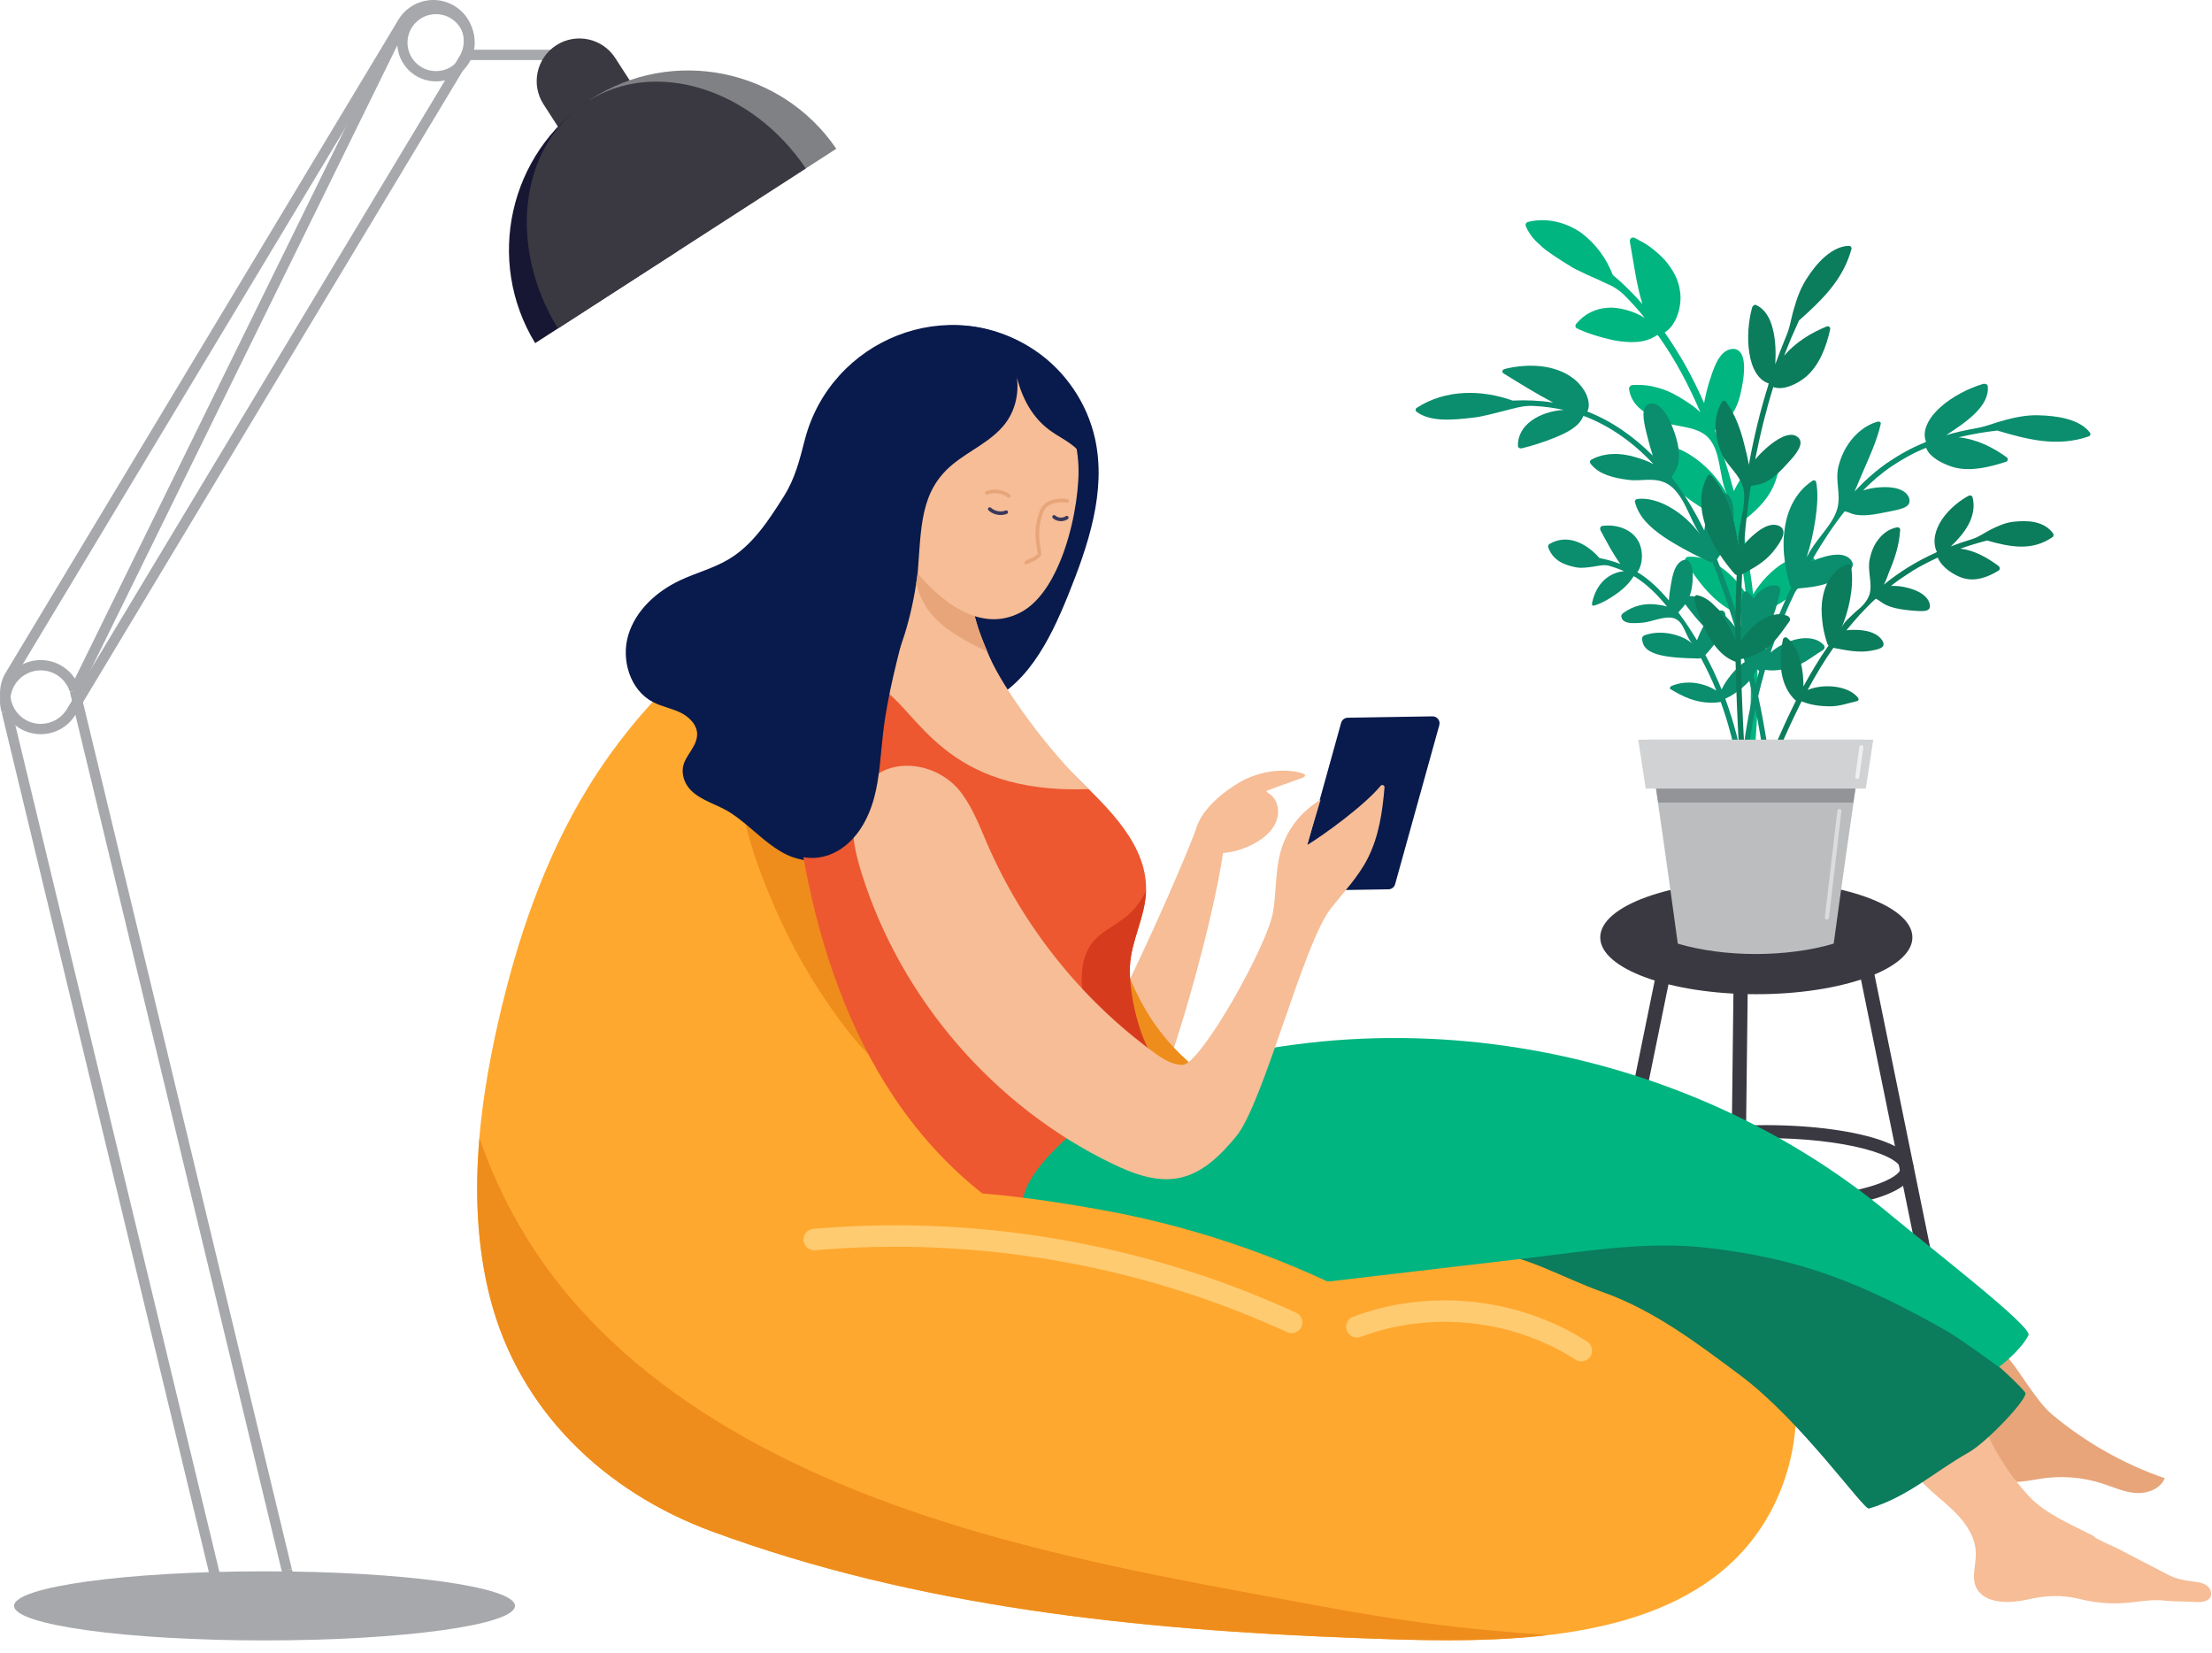 <svg width="170" height="127" viewBox="0 0 170 127" fill="none" xmlns="http://www.w3.org/2000/svg">
<path fill-rule="evenodd" clip-rule="evenodd" d="M133.466 106.732C133.447 106.734 133.427 106.735 133.407 106.735C133.105 106.731 132.862 106.483 132.866 106.181L133.232 75.283C133.236 74.981 133.477 74.737 133.786 74.742C134.088 74.746 134.33 74.994 134.327 75.296L133.96 106.194C133.957 106.476 133.741 106.706 133.466 106.732Z" fill="#3A3942"/>
<path fill-rule="evenodd" clip-rule="evenodd" d="M120.374 111.932C120.338 111.932 120.301 111.929 120.264 111.921C119.968 111.86 119.777 111.572 119.838 111.275L127.498 73.749C127.558 73.453 127.848 73.263 128.143 73.322C128.439 73.383 128.63 73.672 128.57 73.968L120.909 111.495C120.857 111.754 120.629 111.932 120.374 111.932Z" fill="#3A3942"/>
<path fill-rule="evenodd" clip-rule="evenodd" d="M150.951 111.932C150.696 111.932 150.469 111.754 150.416 111.495L142.756 73.968C142.695 73.672 142.886 73.383 143.182 73.322C143.477 73.263 143.767 73.453 143.828 73.749L151.488 111.275C151.548 111.572 151.358 111.861 151.062 111.921C151.025 111.929 150.988 111.932 150.951 111.932Z" fill="#3A3942"/>
<path fill-rule="evenodd" clip-rule="evenodd" d="M146.975 72.034C146.975 74.445 141.605 76.399 134.98 76.399C128.355 76.399 122.984 74.445 122.984 72.034C122.984 69.623 128.355 67.669 134.98 67.669C141.605 67.669 146.975 69.623 146.975 72.034Z" fill="#3A3942"/>
<path fill-rule="evenodd" clip-rule="evenodd" d="M146.563 89.79H146.064C146.064 89.823 146.059 89.855 146.042 89.898C146.013 89.977 145.934 90.093 145.785 90.223C145.525 90.453 145.059 90.71 144.438 90.941C143.505 91.289 142.226 91.588 140.728 91.796C139.229 92.004 137.509 92.123 135.682 92.123C132.714 92.123 130.025 91.807 128.114 91.309C127.16 91.062 126.4 90.765 125.918 90.467C125.677 90.319 125.508 90.172 125.414 90.052C125.367 89.992 125.339 89.94 125.322 89.898C125.306 89.855 125.301 89.823 125.3 89.79C125.301 89.757 125.306 89.725 125.322 89.682C125.352 89.603 125.43 89.487 125.58 89.357C125.84 89.127 126.305 88.87 126.927 88.639C127.859 88.291 129.139 87.992 130.637 87.784C132.136 87.576 133.855 87.457 135.682 87.457C138.651 87.457 141.34 87.773 143.251 88.271C144.205 88.518 144.965 88.815 145.447 89.113C145.688 89.261 145.857 89.408 145.95 89.528C145.997 89.588 146.026 89.64 146.042 89.682C146.059 89.725 146.064 89.757 146.064 89.79H147.062C147.063 89.627 147.03 89.467 146.972 89.319C146.863 89.041 146.674 88.809 146.442 88.606C146.033 88.251 145.477 87.963 144.787 87.704C143.753 87.319 142.416 87.011 140.865 86.796C139.315 86.581 137.553 86.46 135.682 86.46C132.641 86.46 129.89 86.778 127.863 87.305C126.848 87.57 126.014 87.883 125.395 88.263C125.085 88.454 124.827 88.662 124.63 88.911C124.532 89.035 124.45 89.171 124.392 89.319C124.335 89.467 124.302 89.627 124.302 89.79C124.302 89.953 124.335 90.113 124.392 90.261C124.502 90.539 124.691 90.77 124.923 90.974C125.332 91.329 125.888 91.617 126.578 91.876C127.612 92.261 128.949 92.569 130.5 92.784C132.05 92.999 133.812 93.121 135.682 93.121C138.723 93.12 141.475 92.802 143.502 92.275C144.517 92.01 145.351 91.697 145.97 91.317C146.279 91.126 146.538 90.918 146.735 90.669C146.832 90.545 146.914 90.409 146.972 90.261C147.03 90.113 147.063 89.953 147.062 89.79H146.563Z" fill="#3A3942"/>
<path fill-rule="evenodd" clip-rule="evenodd" d="M139.469 43.034C139.458 42.962 139.42 42.902 139.359 42.864C139.321 42.831 139.283 42.809 139.234 42.793C139.124 42.766 139.015 42.744 138.905 42.738H138.872C138.314 42.689 137.734 42.875 137.176 43.192C136.18 43.761 135.272 44.763 134.736 45.671C134.665 45.047 134.583 44.423 134.484 43.8C134.386 43.11 134.265 42.421 134.134 41.737C134.118 41.627 134.096 41.523 134.074 41.414C133.992 40.993 133.904 40.572 133.817 40.15C133.959 40.041 134.096 39.931 134.227 39.822C135.157 39.061 135.956 38.279 136.427 37.042C136.492 36.861 136.574 36.621 136.635 36.369C136.793 35.696 136.793 34.941 135.929 34.99C134.96 35.05 134.243 36.09 133.756 36.84L133.724 36.889C133.559 37.151 133.395 37.442 133.248 37.737C133.023 36.9 132.783 36.068 132.52 35.236C132.323 34.585 132.104 33.929 131.88 33.283C131.858 33.207 131.83 33.136 131.803 33.059C131.82 33.042 131.836 33.026 131.858 33.015C132.115 32.796 132.416 32.638 132.657 32.397C132.859 32.2 133.034 31.976 133.176 31.729C133.259 31.609 133.324 31.478 133.39 31.346C133.724 30.668 133.855 29.913 133.975 29.141C134.019 28.802 134.085 28.2 133.992 27.68C133.904 27.166 133.636 26.756 133.094 26.816C132.044 26.942 131.634 28.534 131.354 29.371C131.201 29.874 131.07 30.416 130.966 30.974C130.134 29.07 129.133 27.242 127.935 25.547C128.854 24.999 129.281 23.494 129.122 22.416C129.062 21.979 128.941 21.541 128.733 21.136C128.526 20.737 128.257 20.348 127.951 19.987C127.628 19.637 127.262 19.314 126.879 19.024C126.501 18.734 126.063 18.505 125.653 18.291C125.429 18.176 125.226 18.34 125.259 18.559C125.565 20.223 125.762 21.891 126.228 23.363C125.516 22.575 124.778 21.809 123.951 21.136C123.481 19.894 122.66 18.751 121.538 17.902C120.395 17.104 118.901 16.688 117.429 17.054C117.276 17.087 117.21 17.273 117.271 17.404C117.446 17.799 117.67 18.127 117.927 18.412C118.053 18.554 118.19 18.68 118.332 18.8C118.469 18.937 118.611 19.063 118.759 19.177C119.355 19.621 120.001 20.037 120.597 20.398C120.931 20.633 121.298 20.786 121.664 20.961C122.02 21.147 122.408 21.295 122.786 21.47C123.131 21.645 123.486 21.787 123.831 21.957C124.17 22.132 124.493 22.356 124.789 22.636C125.352 23.204 125.899 23.79 126.397 24.425C125.976 24.168 125.516 23.96 125.035 23.834C124.564 23.697 124.088 23.615 123.612 23.648C122.671 23.691 121.828 24.074 121.155 24.862C121.035 25.005 121.062 25.163 121.183 25.229C121.845 25.557 122.917 25.913 124.055 26.154C125.204 26.356 126.414 26.422 127.377 25.733L127.431 25.803L127.475 25.842C128.761 27.653 129.806 29.634 130.676 31.68C130.282 31.297 129.817 30.985 129.511 30.794C128.903 30.383 128.263 30.055 127.585 29.847C126.917 29.628 126.2 29.541 125.473 29.59C125.292 29.601 125.177 29.765 125.199 29.918C125.303 30.558 125.615 31.062 126.102 31.45C126.173 31.516 126.249 31.576 126.326 31.631C126.747 31.954 127.273 32.194 127.771 32.408C127.984 32.495 128.214 32.561 128.449 32.61C129.374 32.824 130.419 32.873 131.152 33.502C132.317 34.531 132.066 36.637 132.722 37.972C132.733 38 132.75 38.022 132.761 38.049C132.744 38.022 132.728 37.989 132.711 37.962C131.913 36.473 130.468 35.1 129.002 34.492C128.591 34.317 128.181 34.208 127.782 34.17C127.645 34.159 127.481 34.252 127.459 34.383C127.278 35.751 128.044 36.861 129.122 37.814C129.242 37.918 129.363 38.016 129.489 38.115C129.894 38.437 130.326 38.738 130.769 39.017C130.939 39.121 131.103 39.225 131.272 39.329C131.787 39.636 132.29 39.909 132.75 40.15C132.777 40.166 132.805 40.183 132.832 40.194C132.919 40.237 133.012 40.281 133.094 40.325C133.122 40.336 133.149 40.347 133.176 40.347C133.204 40.352 133.231 40.352 133.259 40.347L133.302 40.369C133.401 40.834 133.494 41.299 133.581 41.764C133.587 41.797 133.592 41.83 133.598 41.857C133.74 42.601 133.866 43.34 133.97 44.084C134.041 44.538 134.101 44.987 134.15 45.441C134.161 45.496 134.167 45.556 134.172 45.611C134.139 45.561 134.112 45.518 134.079 45.468C134.003 45.359 133.926 45.249 133.844 45.14C133.724 44.976 133.592 44.812 133.45 44.653C133.072 44.226 132.64 43.838 132.175 43.532C131.732 43.23 131.261 43.006 130.774 42.886H130.769C130.424 42.793 130.069 42.76 129.718 42.788C129.598 42.798 129.511 42.908 129.5 43.017C129.489 43.066 129.494 43.116 129.521 43.154C129.697 43.428 129.883 43.712 130.085 44.002C130.824 45.063 131.743 46.163 132.908 46.831C133.061 46.918 133.215 47.001 133.379 47.066L133.428 47.088C133.538 47.143 133.652 47.187 133.773 47.225L133.789 47.23C133.871 47.263 133.953 47.285 134.036 47.307C134.139 47.34 134.249 47.367 134.358 47.389C134.419 47.4 134.457 47.848 134.479 48.39V48.396C134.495 48.713 134.506 49.058 134.512 49.375C134.528 49.862 134.528 50.273 134.533 50.371V50.453C134.539 50.508 134.539 50.557 134.539 50.612C134.544 50.694 134.544 50.781 134.544 50.863C134.55 50.913 134.55 50.962 134.55 51.011C134.561 51.4 134.566 51.783 134.566 52.171C134.566 52.39 134.566 52.614 134.561 52.839C134.566 53.079 134.561 53.326 134.555 53.572C134.55 53.791 134.544 54.01 134.539 54.223C134.539 54.283 134.539 54.338 134.533 54.392C134.523 54.809 134.506 55.219 134.479 55.624C134.419 56.603 134.315 57.577 134.123 58.54V58.546C134.085 58.726 134.047 58.907 133.997 59.087C133.992 59.136 133.975 59.191 133.964 59.24C133.932 59.377 133.893 59.514 133.866 59.656C133.937 59.656 134.008 59.662 134.079 59.662H134.2C134.386 59.667 134.577 59.673 134.769 59.667V59.656C134.812 58.31 134.927 56.964 135.01 55.613C135.02 55.454 135.031 55.295 135.037 55.131C135.053 54.88 135.064 54.628 135.075 54.376C135.086 54.119 135.097 53.856 135.103 53.599C135.103 53.534 135.108 53.468 135.108 53.402V53.348C135.114 53.205 135.097 52.691 135.075 52.013C135.07 51.832 135.064 51.646 135.059 51.449V51.339C135.048 51.049 135.037 50.749 135.026 50.448C135.026 50.382 135.02 50.316 135.015 50.245C135.004 49.84 134.988 49.43 134.971 49.052C134.96 48.653 134.944 48.281 134.933 47.974C134.906 47.46 134.889 47.126 134.878 47.126C135.01 47.099 135.141 47.072 135.266 47.033C135.71 46.918 136.137 46.738 136.547 46.508C136.782 46.382 137.007 46.24 137.231 46.081C137.319 46.021 137.412 45.95 137.499 45.884C137.679 45.747 137.844 45.594 137.991 45.436C138.057 45.37 138.117 45.299 138.177 45.222C138.665 44.642 139.02 43.964 139.431 43.269C139.48 43.187 139.491 43.11 139.469 43.034Z" fill="#00B580"/>
<path fill-rule="evenodd" clip-rule="evenodd" d="M160.622 33.25C159.818 32.194 158.094 31.942 156.606 31.91C155.752 31.893 154.921 32.057 154.1 32.276C153.339 32.468 152.672 32.774 151.878 32.905C151.101 33.048 150.324 33.212 149.564 33.441C151.151 32.413 152.929 31.187 152.765 29.661C152.748 29.524 152.546 29.458 152.371 29.513C151.37 29.808 150.051 30.449 149.121 31.297C148.179 32.139 147.687 33.152 148.026 33.95L147.944 33.989C147.922 33.994 147.911 34.011 147.895 34.016C146.872 34.421 145.909 34.974 144.995 35.597C144.092 36.232 143.271 36.976 142.522 37.775C142.746 37.31 142.927 36.801 143.075 36.484C143.638 35.176 144.251 33.874 144.541 32.583C144.579 32.418 144.415 32.358 144.218 32.424C143.386 32.686 142.708 33.25 142.226 33.874C141.74 34.503 141.45 35.214 141.285 35.866C141.028 36.982 141.499 37.999 141.203 39.088C141.012 39.794 140.525 40.429 140.016 41.085C139.6 41.622 139.173 42.174 138.905 42.738C138.845 42.858 138.796 42.979 138.752 43.099C138.796 42.979 138.834 42.864 138.872 42.738C139.162 41.846 139.376 40.872 139.518 39.931C139.677 38.864 139.737 37.835 139.578 37.042C139.551 36.927 139.425 36.861 139.288 36.949C137.969 37.819 137.318 39.285 137.149 40.73C137.028 41.572 137.067 42.421 137.176 43.192C137.253 43.739 137.368 44.248 137.488 44.68C137.493 44.708 137.499 44.735 137.51 44.757C137.532 44.839 137.559 44.921 137.576 44.998C137.592 45.047 137.625 45.08 137.658 45.102L137.669 45.14C137.515 45.452 137.368 45.764 137.231 46.081C137.061 46.447 136.897 46.825 136.744 47.197C136.383 48.051 136.054 48.915 135.759 49.796C135.748 49.834 135.732 49.867 135.721 49.906C135.721 49.878 135.715 49.851 135.715 49.824C135.693 49.369 135.655 48.899 135.584 48.439C135.546 48.16 135.496 47.887 135.431 47.619C135.403 47.515 135.376 47.411 135.349 47.312C135.321 47.219 135.294 47.126 135.266 47.033C135.141 46.633 134.977 46.278 134.758 45.983C134.61 45.769 134.435 45.589 134.233 45.457C134.211 45.441 134.178 45.435 134.15 45.441C134.129 45.446 134.107 45.452 134.079 45.468C133.997 45.512 133.921 45.61 133.91 45.714C133.86 46.032 133.822 46.365 133.8 46.699C133.784 46.874 133.778 47.049 133.773 47.225C133.767 47.504 133.767 47.788 133.784 48.062V48.089C133.806 48.434 133.844 48.779 133.904 49.101C133.997 49.621 134.139 50.103 134.353 50.519C134.375 50.568 134.396 50.611 134.43 50.661C134.44 50.694 134.462 50.726 134.479 50.754C134.5 50.792 134.522 50.83 134.544 50.863C134.681 51.071 134.84 51.257 135.02 51.416L135.059 51.449C135.102 51.492 135.152 51.531 135.201 51.563C135.157 51.711 135.113 51.864 135.075 52.012C135.026 52.198 134.971 52.39 134.927 52.576C134.845 52.877 134.774 53.178 134.703 53.484C134.648 53.725 134.593 53.971 134.539 54.223C134.528 54.277 134.517 54.338 134.506 54.398C134.418 54.808 134.337 55.219 134.271 55.634C134.183 56.127 134.107 56.619 134.041 57.117C133.981 57.555 133.932 57.993 133.888 58.436C133.849 58.841 133.817 59.246 133.789 59.656H133.866C133.937 59.656 134.008 59.661 134.079 59.661H134.2C134.287 58.31 134.451 56.959 134.687 55.618C134.758 55.235 134.829 54.857 134.905 54.474C134.911 54.447 134.922 54.414 134.927 54.381C134.982 54.119 135.037 53.862 135.102 53.599C135.108 53.561 135.119 53.528 135.124 53.489C135.283 52.811 135.458 52.143 135.655 51.476C136.06 51.542 136.476 51.531 136.892 51.459C137.22 51.41 137.548 51.328 137.866 51.23C138.063 51.169 138.243 51.093 138.418 51.011C139.004 50.721 139.507 50.311 140.098 49.955C140.251 49.856 140.262 49.665 140.147 49.55C139.709 49.08 138.998 48.954 138.238 49.09C138.024 49.129 137.811 49.184 137.597 49.26C137.373 49.336 137.154 49.435 136.946 49.55C136.629 49.714 136.328 49.922 136.071 50.146C136.169 49.84 136.279 49.539 136.388 49.238C136.624 48.571 136.886 47.908 137.165 47.257C137.417 46.639 137.696 46.032 137.991 45.435C138.019 45.37 138.052 45.299 138.084 45.233C138.117 45.227 138.145 45.227 138.177 45.222C138.96 45.151 139.682 45.08 140.421 44.828C140.694 44.735 140.968 44.62 141.253 44.467C141.559 44.292 142.073 44.024 142.287 43.69C142.429 43.477 142.445 43.241 142.21 42.984C141.712 42.431 140.727 42.617 140.016 42.842C139.841 42.896 139.655 42.957 139.469 43.033C139.376 43.072 139.283 43.11 139.19 43.154C139.245 43.055 139.305 42.962 139.359 42.864C140.087 41.627 140.875 40.412 141.767 39.291C142.046 39.34 142.287 39.488 142.56 39.542C142.883 39.608 143.222 39.608 143.567 39.581C144.147 39.537 144.727 39.395 145.285 39.291C145.531 39.236 145.958 39.165 146.286 39.034C146.609 38.902 146.839 38.7 146.729 38.306C146.62 37.928 146.281 37.693 145.849 37.556C145.427 37.43 144.924 37.419 144.563 37.441C144.131 37.463 143.655 37.534 143.179 37.688C143.873 36.987 144.617 36.342 145.438 35.794C146.259 35.253 147.118 34.771 148.032 34.41C148.158 34.793 148.502 35.099 148.907 35.362C149.312 35.614 149.761 35.794 150.16 35.909C151.435 36.248 152.836 35.915 154.149 35.493C154.324 35.433 154.357 35.236 154.22 35.138C153.192 34.399 151.949 33.748 150.527 33.606C151.501 33.37 152.497 33.201 153.493 33.086C155.774 33.759 158.083 34.383 160.529 33.535C160.655 33.485 160.693 33.343 160.622 33.25Z" fill="#0A8E6D"/>
<path fill-rule="evenodd" clip-rule="evenodd" d="M136.574 45.009C135.896 44.877 135.261 45.309 134.758 45.983C134.468 46.365 134.222 46.831 134.036 47.307C133.932 47.569 133.849 47.832 133.784 48.089L133.778 48.095C133.773 48.122 133.767 48.144 133.762 48.171C133.652 47.81 133.543 47.449 133.428 47.088C133.412 47.039 133.401 46.995 133.384 46.945C133.018 45.791 132.618 44.653 132.175 43.531C132.109 43.345 132.038 43.159 131.962 42.979C132.038 42.869 132.115 42.754 132.197 42.645V42.639C132.657 41.967 133.045 41.282 133.176 40.347C133.198 40.226 133.209 40.095 133.215 39.958C133.22 39.914 133.226 39.865 133.226 39.816C133.259 39.291 133.209 38.251 132.722 37.972L132.711 37.961C132.635 37.917 132.547 37.89 132.449 37.89C132.394 37.89 132.339 37.895 132.279 37.906C131.721 38.027 131.447 38.689 131.272 39.329C131.223 39.52 131.179 39.701 131.141 39.871C131.108 40.018 131.075 40.166 131.048 40.325C131.021 40.467 130.999 40.609 130.977 40.763C130.528 39.849 130.036 38.962 129.488 38.114C129.166 37.616 128.832 37.141 128.471 36.675C128.58 36.413 128.777 36.21 128.881 35.937C129.002 35.625 129.045 35.264 129.034 34.881C129.029 34.755 129.018 34.623 129.002 34.492C128.931 33.956 128.761 33.392 128.542 32.845C128.515 32.774 128.487 32.697 128.449 32.61C128.318 32.303 128.126 31.904 127.863 31.581C127.535 31.165 127.114 30.87 126.704 31.056C126.468 31.165 126.359 31.373 126.326 31.631C126.299 31.795 126.304 31.981 126.321 32.172C126.375 32.665 126.523 33.201 126.616 33.584C126.731 34.032 126.862 34.531 127.021 35.012C125.587 33.573 123.897 32.364 121.993 31.625C122.173 31.264 122.124 30.793 121.916 30.312C121.703 29.847 121.314 29.382 120.904 29.07C120.225 28.55 119.311 28.233 118.381 28.14C117.446 28.047 116.494 28.14 115.667 28.348C115.437 28.402 115.399 28.605 115.558 28.698C116.784 29.453 118.069 30.263 119.372 30.93C118.337 30.777 117.292 30.733 116.247 30.782C115.093 30.367 113.801 30.137 112.527 30.202C111.252 30.263 110.01 30.613 108.888 31.335C108.768 31.412 108.768 31.559 108.855 31.631C109.933 32.457 111.7 32.265 113.161 32.101C114.004 32.008 114.797 31.767 115.602 31.57C116.346 31.39 117.041 31.149 117.85 31.193C118.633 31.231 119.41 31.335 120.176 31.499C119.24 31.554 118.316 31.86 117.67 32.347C117.019 32.829 116.636 33.502 116.658 34.257C116.663 34.399 116.806 34.481 116.937 34.454C117.686 34.279 118.66 33.972 119.568 33.6C120.466 33.223 121.374 32.78 121.686 31.959L121.768 31.992C121.79 31.997 121.807 31.997 121.823 32.003C123.825 32.78 125.615 34.087 127.081 35.674C126.638 35.422 126.14 35.269 125.828 35.171C124.559 34.76 123.295 34.777 122.299 35.324C122.173 35.395 122.167 35.548 122.25 35.647C122.6 36.084 123.037 36.342 123.546 36.522C124.044 36.708 124.613 36.807 125.171 36.878C126.107 37.004 127.158 36.632 128.132 37.173C128.761 37.529 129.21 38.229 129.576 38.968C129.948 39.712 130.249 40.5 130.681 41.096C130.063 40.243 129.221 39.466 128.334 38.973C127.453 38.465 126.545 38.246 125.823 38.349C125.713 38.361 125.62 38.47 125.653 38.585C125.954 39.734 126.802 40.522 127.858 41.249C128.783 41.873 129.855 42.437 130.769 42.886H130.774C130.906 42.946 131.032 43.006 131.157 43.066C131.179 43.083 131.201 43.094 131.229 43.099C131.305 43.132 131.382 43.17 131.453 43.203C131.502 43.225 131.546 43.225 131.584 43.214L131.623 43.23C132.093 44.412 132.52 45.616 132.908 46.831C133.056 47.274 133.198 47.722 133.335 48.171C133.116 47.881 132.875 47.602 132.613 47.339C132.476 47.192 132.328 47.049 132.175 46.924C132.093 46.847 132.011 46.781 131.929 46.716C131.382 46.278 130.807 45.961 130.249 45.84C130.112 45.813 129.981 45.797 129.85 45.797C129.696 45.785 129.554 45.797 129.412 45.829C129.286 45.857 129.248 46.081 129.341 46.201C129.395 46.278 129.456 46.355 129.516 46.431C129.937 46.995 130.408 47.586 130.917 48.116L130.928 48.127C131.283 48.494 131.655 48.833 132.044 49.112C132.607 49.517 133.204 49.802 133.822 49.862C133.888 50.108 133.953 50.36 134.019 50.606C134.047 50.694 134.068 50.781 134.09 50.869C134.21 51.35 134.331 51.832 134.44 52.319C134.484 52.494 134.522 52.663 134.561 52.838C134.61 53.052 134.659 53.265 134.703 53.484C134.769 53.779 134.834 54.081 134.889 54.381C134.9 54.409 134.905 54.442 134.905 54.474C134.955 54.693 134.998 54.912 135.037 55.131C135.07 55.29 135.102 55.448 135.124 55.612C135.343 56.772 135.524 57.943 135.671 59.114C135.699 59.3 135.726 59.486 135.748 59.678C135.797 59.678 135.847 59.678 135.89 59.672C135.983 59.678 136.071 59.672 136.158 59.672C136.137 59.503 136.12 59.339 136.093 59.174C136.06 58.901 136.027 58.627 135.983 58.354C135.858 57.435 135.71 56.515 135.54 55.607C135.469 55.197 135.392 54.781 135.305 54.376C135.25 54.075 135.19 53.785 135.124 53.489C135.119 53.457 135.113 53.429 135.108 53.402C135.048 53.123 134.987 52.849 134.927 52.576C134.873 52.346 134.818 52.116 134.763 51.886C134.692 51.591 134.621 51.301 134.55 51.011C134.528 50.923 134.506 50.841 134.479 50.754C134.473 50.721 134.468 50.682 134.451 50.65C134.446 50.6 134.429 50.551 134.413 50.502C134.336 50.185 134.249 49.867 134.161 49.55C134.282 49.501 134.402 49.44 134.511 49.375C134.676 49.282 134.823 49.178 134.971 49.052C135.19 48.877 135.398 48.669 135.584 48.439C135.688 48.324 135.781 48.204 135.868 48.078C136.049 47.826 136.191 47.547 136.306 47.252C136.399 47.011 136.476 46.765 136.547 46.508C136.64 46.163 136.722 45.802 136.815 45.435C136.864 45.233 136.738 45.041 136.574 45.009Z" fill="#0A8E6D"/>
<path fill-rule="evenodd" clip-rule="evenodd" d="M135.163 50.42C135.119 50.425 135.07 50.431 135.026 50.447C134.862 50.475 134.697 50.535 134.539 50.611C134.506 50.622 134.479 50.633 134.451 50.65L134.429 50.661C134.314 50.721 134.2 50.792 134.09 50.869C133.992 50.929 133.899 51 133.806 51.082C133.663 51.192 133.527 51.317 133.401 51.454C132.925 51.936 132.531 52.51 132.312 52.981C131.945 52.072 131.524 51.192 131.064 50.327C131.305 50.065 131.535 49.802 131.737 49.539C131.852 49.397 131.951 49.255 132.044 49.112C132.268 48.768 132.438 48.401 132.536 47.991C132.564 47.892 132.585 47.772 132.602 47.646C132.618 47.542 132.624 47.438 132.613 47.34C132.602 47.072 132.498 46.858 132.175 46.924C132.159 46.929 132.142 46.935 132.12 46.94C132.077 46.951 132.033 46.968 131.978 46.989C131.502 47.203 131.163 47.668 130.922 48.111L130.917 48.117C130.824 48.281 130.747 48.439 130.681 48.582C130.594 48.773 130.501 48.987 130.419 49.2C129.97 48.467 129.505 47.75 128.985 47.066C129.138 46.858 129.346 46.672 129.499 46.459L129.516 46.431C129.664 46.229 129.768 46.015 129.85 45.797C129.871 45.753 129.882 45.714 129.899 45.671C130.052 45.206 130.09 44.73 130.09 44.254C130.09 44.188 130.09 44.1 130.085 44.002C130.052 43.586 129.91 42.995 129.499 43.017C129.423 43.023 129.341 43.044 129.248 43.094C128.586 43.471 128.493 44.566 128.383 45.113C128.329 45.447 128.279 45.802 128.257 46.141C127.557 45.304 126.775 44.532 125.839 43.964C126.304 43.307 126.277 42.24 125.927 41.616C125.385 40.587 124.105 40.27 123.136 40.418C122.999 40.434 122.939 40.615 122.999 40.741C123.503 41.682 124.001 42.634 124.531 43.334C124.012 43.138 123.47 42.99 122.923 42.88C121.9 41.72 120.422 40.987 119.054 41.819C118.983 41.857 118.956 42.005 118.994 42.092C119.41 43.165 120.34 43.433 121.101 43.591C121.538 43.679 121.976 43.608 122.425 43.548C122.835 43.493 123.245 43.362 123.656 43.477C124.055 43.591 124.444 43.728 124.816 43.892C124.285 43.936 123.722 44.166 123.284 44.576C122.841 44.987 122.518 45.578 122.359 46.327C122.332 46.464 122.381 46.563 122.447 46.546C122.819 46.47 123.327 46.229 123.886 45.868C124.438 45.501 125.095 45.036 125.549 44.281L125.593 44.303L125.62 44.308C126.578 44.894 127.393 45.714 128.121 46.617C127.836 46.513 127.491 46.481 127.289 46.453C126.441 46.349 125.571 46.513 124.75 47.11C124.646 47.186 124.586 47.312 124.602 47.378C124.695 47.947 125.423 47.919 126.26 47.848C126.961 47.777 127.913 47.318 128.591 47.493C129.488 47.728 129.505 48.976 130.112 49.49C129.226 48.724 127.65 48.374 126.403 48.811C126.31 48.844 126.206 48.943 126.206 49.019C126.195 49.807 126.791 50.147 127.606 50.343C128.422 50.535 129.477 50.579 130.32 50.595C130.342 50.601 130.358 50.601 130.38 50.601H130.577C130.621 50.601 130.659 50.59 130.692 50.573H130.725C131.163 51.389 131.562 52.22 131.907 53.074C131.01 52.499 129.664 52.204 128.465 52.713C128.35 52.762 128.296 52.899 128.367 52.943C129.27 53.506 130.583 54.201 132.246 53.944C132.323 54.152 132.394 54.354 132.46 54.562C132.596 54.95 132.717 55.339 132.826 55.733C133.204 57.013 133.483 58.326 133.663 59.651C133.702 59.651 133.74 59.656 133.778 59.656H133.866C133.937 59.656 134.008 59.661 134.079 59.661C134.057 59.47 134.03 59.279 133.997 59.087C133.964 58.868 133.926 58.649 133.888 58.436C133.817 58.015 133.729 57.593 133.631 57.178C133.521 56.68 133.39 56.187 133.248 55.695C133.138 55.301 133.012 54.907 132.881 54.518C132.788 54.245 132.695 53.966 132.591 53.692C132.897 53.555 133.182 53.386 133.45 53.194C133.587 53.101 133.724 52.997 133.849 52.888C134.008 52.756 134.161 52.614 134.309 52.466C134.358 52.417 134.402 52.368 134.44 52.319C134.489 52.27 134.528 52.22 134.566 52.171C134.637 52.078 134.703 51.985 134.763 51.886C134.862 51.733 134.944 51.575 135.02 51.416C135.031 51.389 135.042 51.367 135.059 51.339C135.163 51.109 135.256 50.874 135.365 50.633C135.425 50.491 135.316 50.404 135.163 50.42Z" fill="#0A8E6D"/>
<path fill-rule="evenodd" clip-rule="evenodd" d="M157.777 40.976C157.06 40.013 155.791 39.975 154.729 40.095C154.116 40.166 153.558 40.413 153.011 40.686C152.502 40.943 152.075 41.277 151.523 41.441C150.986 41.605 150.45 41.786 149.925 41.989C150.937 41.042 151.977 39.707 151.599 38.219C151.567 38.087 151.408 38.038 151.293 38.098C150.631 38.448 149.794 39.105 149.258 39.904C148.716 40.708 148.486 41.622 148.858 42.421L148.798 42.448L148.765 42.47C147.342 43.11 145.991 43.931 144.782 44.927C144.962 44.593 145.094 44.194 145.186 43.942C145.613 42.951 145.969 41.879 146.035 40.719C146.046 40.577 145.909 40.495 145.772 40.528C145.17 40.642 144.7 41.004 144.361 41.452C144.005 41.89 143.802 42.443 143.693 42.968C143.496 43.849 143.928 44.855 143.676 45.682C143.501 46.207 143.107 46.617 142.637 46.989C142.21 47.4 141.712 47.777 141.51 48.275C142.095 46.957 142.484 45.102 142.287 43.69C142.287 43.635 142.276 43.575 142.265 43.521C142.243 43.417 142.134 43.329 142.019 43.367C141.734 43.46 141.477 43.597 141.253 43.767C141.039 43.942 140.853 44.144 140.694 44.374C140.59 44.516 140.497 44.669 140.421 44.828C140.251 45.173 140.142 45.556 140.076 45.95C139.967 46.514 139.983 47.11 140.043 47.668C140.098 48.226 140.213 48.751 140.355 49.206C140.361 49.227 140.366 49.249 140.377 49.271C140.399 49.337 140.415 49.408 140.437 49.474C140.454 49.517 140.481 49.55 140.514 49.572L140.525 49.611C139.814 50.617 139.19 51.679 138.599 52.751C138.604 52.198 138.555 51.597 138.418 51.011C138.396 50.907 138.369 50.809 138.336 50.705C138.183 50.163 137.948 49.654 137.597 49.26C137.515 49.167 137.428 49.085 137.335 49.008C137.236 48.926 137.056 49.003 137.029 49.129C136.996 49.266 136.968 49.408 136.946 49.55C136.842 50.163 136.821 50.831 136.892 51.46C136.897 51.531 136.903 51.597 136.914 51.662C137.056 52.505 137.384 53.282 138.024 53.846C137.926 54.042 137.822 54.245 137.729 54.447C137.532 54.847 137.34 55.252 137.154 55.662C136.744 56.548 136.355 57.451 135.983 58.354C135.879 58.606 135.775 58.863 135.671 59.114C135.595 59.301 135.524 59.492 135.447 59.678H135.748C135.797 59.678 135.847 59.678 135.89 59.673C135.956 59.508 136.027 59.339 136.093 59.175C136.563 58.004 137.061 56.838 137.592 55.689C137.778 55.284 137.969 54.885 138.167 54.486C138.26 54.289 138.358 54.092 138.457 53.895C139.135 54.174 139.863 54.267 140.568 54.278C141.368 54.289 141.997 54.042 142.713 53.878C142.861 53.846 142.872 53.703 142.774 53.588C141.986 52.653 140.103 52.527 138.922 53.019C139.529 51.908 140.169 50.814 140.902 49.785C141.904 49.971 142.817 50.174 143.769 50.01C144.218 49.917 145.143 49.818 144.59 49.123C144.147 48.549 143.283 48.417 142.642 48.401C142.407 48.39 142.15 48.401 141.904 48.434C142.248 48.002 142.62 47.586 142.987 47.175C143.381 46.782 143.742 46.36 144.163 46.005C144.404 46.125 144.612 46.311 144.847 46.437C145.126 46.579 145.411 46.672 145.695 46.738C146.182 46.847 146.68 46.902 147.135 46.935C147.545 46.94 148.53 47.132 148.289 46.36C148.081 45.622 147.069 45.266 146.462 45.135C146.1 45.047 145.723 45.014 145.329 45.025C145.871 44.577 146.472 44.21 147.058 43.822C147.66 43.46 148.289 43.143 148.924 42.847C149.225 43.602 150.133 44.166 150.751 44.385C151.769 44.741 152.748 44.363 153.607 43.843C153.722 43.778 153.706 43.581 153.596 43.493C152.732 42.847 151.725 42.284 150.658 42.158C151.337 41.923 152.021 41.715 152.715 41.534C154.472 42.038 156.179 42.371 157.755 41.266C157.837 41.206 157.837 41.058 157.777 40.976Z" fill="#0B7C5C"/>
<path fill-rule="evenodd" clip-rule="evenodd" d="M138.26 24.627C140.016 23.067 141.652 21.497 142.292 19.133C142.325 19.008 142.226 18.893 142.117 18.893C140.815 18.904 139.617 20.189 138.84 21.426C138.385 22.132 138.101 22.909 137.877 23.702C137.652 24.43 137.581 25.141 137.264 25.858C136.974 26.564 136.695 27.275 136.438 27.992C136.487 27.078 136.465 26.115 136.246 25.284C136.049 24.457 135.66 23.762 134.966 23.44C134.84 23.379 134.687 23.505 134.643 23.68C134.386 24.627 134.254 25.962 134.44 27.111C134.61 28.255 135.102 29.206 135.934 29.464L135.907 29.546L135.901 29.595C135.266 31.603 134.779 33.655 134.402 35.723C134.331 35.225 134.194 34.733 134.118 34.41C133.893 33.453 133.609 32.539 133.176 31.729C133.018 31.423 132.837 31.133 132.635 30.865C132.542 30.744 132.383 30.799 132.301 30.947C131.924 31.609 131.809 32.325 131.858 33.015C131.863 33.108 131.869 33.195 131.88 33.283C131.951 33.836 132.11 34.372 132.312 34.842C132.372 34.979 132.443 35.111 132.52 35.236C132.881 35.816 133.395 36.281 133.724 36.889C133.822 37.064 133.904 37.25 133.959 37.452C134.32 38.766 133.494 40.462 133.598 41.857C133.603 41.895 133.603 41.934 133.609 41.972C133.603 41.901 133.592 41.835 133.581 41.764C133.505 41.173 133.384 40.56 133.215 39.958C133.018 39.22 132.761 38.508 132.449 37.89C132.175 37.348 131.863 36.883 131.519 36.533C131.442 36.451 131.3 36.462 131.229 36.588C130.807 37.348 130.692 38.185 130.769 39.017C130.813 39.455 130.911 39.898 131.048 40.325C131.075 40.412 131.103 40.5 131.136 40.587C131.404 41.331 131.781 42.027 132.197 42.639V42.645C132.498 43.104 132.821 43.52 133.116 43.87C133.133 43.892 133.149 43.914 133.165 43.931C133.22 43.991 133.275 44.056 133.33 44.111C133.362 44.155 133.401 44.166 133.439 44.172L133.472 44.204C133.466 44.352 133.455 44.505 133.45 44.653C133.417 45.413 133.395 46.18 133.384 46.946C133.384 46.984 133.379 47.028 133.379 47.066C133.368 47.772 133.368 48.478 133.368 49.184C133.16 48.663 132.903 48.133 132.602 47.646C132.454 47.394 132.296 47.154 132.121 46.94C132.06 46.864 132 46.787 131.929 46.716C131.486 46.207 130.977 45.84 130.419 45.731C130.353 45.72 130.293 45.769 130.249 45.84C130.216 45.906 130.2 45.993 130.216 46.065C130.391 46.737 130.621 47.449 130.922 48.111L130.928 48.127C131.157 48.642 131.426 49.123 131.737 49.539C132.192 50.157 132.739 50.633 133.384 50.852C133.39 51.055 133.39 51.252 133.401 51.454C133.412 52.034 133.428 52.614 133.45 53.194C133.461 53.615 133.477 54.037 133.499 54.453C133.516 54.857 133.532 55.268 133.554 55.673C133.576 56.176 133.603 56.674 133.631 57.177C133.68 58.004 133.729 58.83 133.778 59.656H133.866C133.937 59.656 134.008 59.661 134.079 59.661H134.189C134.167 59.289 134.145 58.917 134.123 58.545V58.54C134.09 58.064 134.063 57.593 134.041 57.117C134.014 56.625 133.986 56.132 133.964 55.645C133.943 55.235 133.926 54.83 133.91 54.425C133.888 53.911 133.866 53.402 133.849 52.888C133.833 52.286 133.817 51.684 133.806 51.082C133.8 50.934 133.795 50.792 133.795 50.644C133.871 50.633 133.948 50.622 134.019 50.606C134.134 50.584 134.243 50.557 134.353 50.519C134.369 50.513 134.391 50.507 134.413 50.502C134.451 50.486 134.495 50.475 134.533 50.453C134.698 50.398 134.856 50.327 135.015 50.245C135.256 50.124 135.491 49.982 135.715 49.824L135.759 49.796C135.781 49.78 135.808 49.764 135.83 49.747C136.038 49.594 136.224 49.424 136.388 49.238C136.799 48.795 137.132 48.281 137.51 47.766C137.619 47.619 137.565 47.432 137.422 47.356C137.34 47.312 137.253 47.279 137.165 47.258C137.029 47.214 136.892 47.197 136.744 47.197C136.602 47.197 136.454 47.214 136.306 47.252C136.016 47.318 135.721 47.449 135.431 47.619C135.261 47.722 135.091 47.843 134.933 47.974C134.774 48.1 134.621 48.242 134.479 48.39V48.396C134.254 48.614 134.063 48.855 133.904 49.101C133.855 49.161 133.817 49.227 133.778 49.293V48.095L133.784 48.089V48.062C133.784 47.788 133.784 47.509 133.789 47.23C133.789 47.055 133.795 46.88 133.8 46.699C133.806 46.18 133.822 45.66 133.844 45.14C133.855 44.806 133.871 44.467 133.888 44.128C133.915 44.111 133.943 44.095 133.97 44.084C134.145 43.986 134.315 43.892 134.484 43.799C135.212 43.389 135.885 42.935 136.454 42.153C136.804 41.682 137.504 40.708 136.673 40.391C135.989 40.128 135.174 40.724 134.637 41.222C134.468 41.375 134.293 41.545 134.134 41.736C134.096 41.769 134.068 41.808 134.036 41.84C134.047 41.698 134.057 41.556 134.074 41.414C134.112 40.883 134.167 40.352 134.227 39.822C134.315 38.995 134.424 38.175 134.55 37.354C134.818 37.261 135.097 37.266 135.36 37.179C135.677 37.075 135.962 36.9 136.246 36.692C136.383 36.593 136.509 36.484 136.635 36.369C136.952 36.084 137.242 35.756 137.537 35.433C137.723 35.231 138.035 34.886 138.221 34.531C138.413 34.18 138.473 33.819 138.139 33.568C137.499 33.086 136.438 33.847 135.885 34.317C135.557 34.596 135.206 34.925 134.894 35.307C135.256 33.425 135.715 31.565 136.284 29.737C137.039 30.038 138.145 29.502 138.779 28.966C139.83 28.074 140.355 26.651 140.651 25.327C140.694 25.152 140.541 25.026 140.388 25.087C139.217 25.563 138.03 26.274 137.116 27.33C137.291 26.87 137.482 26.422 137.663 25.967L138.26 24.627Z" fill="#0B7C5C"/>
<path fill-rule="evenodd" clip-rule="evenodd" d="M140.926 72.514C137.302 73.577 132.568 73.577 128.944 72.515C128.231 67.286 127.496 62.061 126.699 56.845C132.189 56.845 137.68 56.845 143.171 56.845C142.374 62.061 141.638 67.286 140.926 72.514Z" fill="#BBBDBF"/>
<path fill-rule="evenodd" clip-rule="evenodd" d="M143.171 56.845H126.699L127.439 61.672H142.431L143.171 56.845Z" fill="#929497"/>
<path fill-rule="evenodd" clip-rule="evenodd" d="M143.967 56.845H125.903L126.478 60.597H143.392L143.967 56.845Z" fill="#D0D2D3"/>
<path fill-rule="evenodd" clip-rule="evenodd" d="M142.738 59.861C142.731 59.861 142.724 59.86 142.717 59.859C142.63 59.847 142.57 59.768 142.582 59.681L142.895 57.395C142.906 57.315 142.974 57.258 143.051 57.258C143.058 57.258 143.066 57.259 143.073 57.26C143.159 57.271 143.22 57.351 143.208 57.437L142.894 59.724C142.884 59.803 142.816 59.861 142.738 59.861Z" fill="#EEEFEF"/>
<path fill-rule="evenodd" clip-rule="evenodd" d="M140.403 70.667C140.397 70.667 140.391 70.666 140.384 70.666C140.298 70.656 140.236 70.577 140.246 70.491L141.208 62.295C141.217 62.214 141.285 62.155 141.364 62.155C141.37 62.155 141.377 62.156 141.383 62.156C141.469 62.167 141.531 62.245 141.521 62.331L140.56 70.527C140.55 70.608 140.482 70.667 140.403 70.667Z" fill="#DBDCDD"/>
<path fill-rule="evenodd" clip-rule="evenodd" d="M1.692 55.612L1.484 55.949C1.996 56.266 2.567 56.418 3.13 56.418C4.177 56.418 5.203 55.89 5.795 54.934L5.796 54.932L35.967 4.776L35.628 4.572L35.965 4.78C36.282 4.268 36.434 3.697 36.434 3.135C36.434 2.087 35.907 1.061 34.95 0.469C34.438 0.152 33.866 -0 33.304 5.50334e-07C32.257 -0.001 31.231 0.527 30.639 1.484L30.637 1.487L0.467 51.642L0.805 51.845L0.469 51.637C0.152 52.15 -0 52.721 5.50334e-07 53.283C-0.001 54.331 0.527 55.356 1.484 55.949L1.9 55.276C1.184 54.833 0.791 54.068 0.791 53.283C0.791 52.862 0.903 52.438 1.141 52.053L1.143 52.051L31.313 1.896L30.975 1.692L31.311 1.9C31.754 1.184 32.519 0.791 33.304 0.79C33.725 0.791 34.149 0.903 34.534 1.141C35.25 1.584 35.642 2.349 35.643 3.135C35.643 3.555 35.53 3.979 35.292 4.364L35.291 4.366L5.12 54.522L5.459 54.726L5.123 54.518C4.68 55.234 3.915 55.627 3.13 55.627C2.709 55.627 2.285 55.514 1.9 55.276L1.692 55.612Z" fill="#A6A8AB"/>
<path fill-rule="evenodd" clip-rule="evenodd" d="M20.221 124.074H20.616V124.074H20.221L20.336 124.452C21.011 124.247 21.568 123.832 21.954 123.303C22.34 122.774 22.557 122.129 22.557 121.456C22.557 121.154 22.513 120.847 22.421 120.544L22.043 120.659L22.427 120.567L6.132 52.954L6.129 52.943C5.924 52.269 5.509 51.712 4.98 51.326C4.451 50.94 3.806 50.722 3.133 50.722C2.831 50.722 2.524 50.766 2.221 50.858C1.547 51.063 0.989 51.478 0.604 52.007C0.218 52.536 0 53.181 0 53.854C0 54.156 0.044 54.463 0.136 54.766L0.514 54.651L0.13 54.743L16.425 122.356L16.429 122.367C16.634 123.041 17.048 123.598 17.577 123.984C18.106 124.37 18.752 124.588 19.424 124.588C19.726 124.588 20.033 124.544 20.336 124.452L20.616 124.367V124.074H20.221L20.106 123.696C19.878 123.765 19.649 123.797 19.424 123.797C18.923 123.798 18.439 123.635 18.043 123.346C17.647 123.056 17.339 122.643 17.185 122.137L16.807 122.252L17.191 122.159L0.896 54.547L0.893 54.536C0.823 54.308 0.791 54.079 0.791 53.854C0.79 53.353 0.953 52.869 1.242 52.473C1.532 52.077 1.945 51.769 2.451 51.615C2.679 51.545 2.908 51.513 3.133 51.513C3.634 51.513 4.118 51.675 4.514 51.965C4.91 52.254 5.218 52.667 5.372 53.173L5.751 53.058L5.366 53.151L21.661 120.763L21.665 120.774C21.734 121.002 21.767 121.231 21.767 121.456C21.767 121.957 21.604 122.441 21.315 122.837C21.026 123.233 20.612 123.541 20.106 123.695L19.826 123.781V124.074H20.221L20.106 123.696L20.221 124.074Z" fill="#A6A8AB"/>
<path fill-rule="evenodd" clip-rule="evenodd" d="M1.081 123.402C1.081 124.869 9.698 126.057 20.328 126.057C30.959 126.057 39.576 124.869 39.576 123.402C39.576 121.936 30.959 120.748 20.328 120.748C9.698 120.748 1.081 121.936 1.081 123.402Z" fill="#A6A8AB"/>
<path fill-rule="evenodd" clip-rule="evenodd" d="M36.038 4.614H44.268C44.486 4.614 44.663 4.437 44.663 4.218C44.663 4 44.486 3.823 44.268 3.823H36.038C35.82 3.823 35.643 4 35.643 4.218C35.643 4.437 35.82 4.614 36.038 4.614Z" fill="#A6A8AB"/>
<path fill-rule="evenodd" clip-rule="evenodd" d="M44.585 12.375L50.098 8.817L47.284 4.457C46.301 2.934 44.271 2.497 42.748 3.479C41.226 4.462 40.788 6.493 41.771 8.015L44.585 12.375Z" fill="#3A3942"/>
<path fill-rule="evenodd" clip-rule="evenodd" d="M45.419 7.617C51.714 3.554 60.076 5.275 64.272 11.431L52.07 19.308L45.279 7.718C45.327 7.686 45.37 7.649 45.419 7.617Z" fill="#808184"/>
<path fill-rule="evenodd" clip-rule="evenodd" d="M45.279 7.718L52.07 19.308L41.13 26.368C37.279 20.058 39.101 11.815 45.279 7.718Z" fill="#181733"/>
<path fill-rule="evenodd" clip-rule="evenodd" d="M45.124 7.808C50.306 4.463 57.763 6.769 61.931 12.943L42.881 25.238C38.972 18.897 39.942 11.152 45.124 7.808Z" fill="#3A3942"/>
<path fill-rule="evenodd" clip-rule="evenodd" d="M30.923 3.275H30.527C30.528 4.921 31.861 6.254 33.507 6.255C35.152 6.254 36.486 4.921 36.486 3.275C36.486 1.63 35.152 0.296 33.507 0.296C31.861 0.296 30.528 1.63 30.527 3.275H31.318C31.318 2.67 31.562 2.125 31.959 1.728C32.356 1.331 32.901 1.087 33.507 1.087C34.112 1.087 34.657 1.331 35.054 1.728C35.451 2.125 35.695 2.67 35.695 3.275C35.695 3.881 35.451 4.426 35.054 4.823C34.657 5.22 34.112 5.464 33.507 5.464C32.901 5.464 32.356 5.22 31.959 4.823C31.562 4.426 31.318 3.881 31.318 3.275H30.923Z" fill="#A6A8AB"/>
<path fill-rule="evenodd" clip-rule="evenodd" d="M6.105 53.232L31.33 1.866L30.62 1.518L5.396 52.884" fill="#A6A8AB"/>
<path fill-rule="evenodd" clip-rule="evenodd" d="M92.014 63.435C91.059 66.262 84.478 81.099 82.48 83.022C83.913 84.701 85.346 86.379 86.778 88.058C88.93 86.651 93.335 70.766 94.019 65.323L92.014 63.435Z" fill="#F6BD96"/>
<path fill-rule="evenodd" clip-rule="evenodd" d="M95.727 59.87C96.562 59.481 97.475 59.252 98.397 59.222C98.765 59.211 99.134 59.231 99.498 59.286C99.68 59.314 100.409 59.438 100.292 59.625C100.23 59.723 100.139 59.758 100.035 59.794C99.538 59.968 99.043 60.144 98.549 60.323C98.154 60.467 97.76 60.612 97.366 60.76C97.232 60.81 97.668 61.077 97.687 61.093C97.87 61.247 98.004 61.454 98.093 61.673C98.269 62.108 98.266 62.616 98.108 63.055C97.852 63.764 97.26 64.304 96.616 64.694C95.619 65.298 94.447 65.608 93.281 65.575C92.71 65.559 92.083 64.884 91.952 64.348C91.818 63.803 92.043 63.247 92.325 62.789C92.995 61.703 94.097 60.825 95.177 60.17C95.356 60.062 95.538 59.958 95.727 59.87Z" fill="#F6BD96"/>
<path fill-rule="evenodd" clip-rule="evenodd" d="M106.714 68.338L100.195 68.444C99.84 68.45 99.579 68.112 99.674 67.769L103.071 55.543C103.134 55.316 103.34 55.157 103.576 55.153L110.094 55.047C110.45 55.042 110.711 55.38 110.616 55.722L107.219 67.948C107.155 68.176 106.95 68.334 106.714 68.338Z" fill="#091A4C"/>
<path fill-rule="evenodd" clip-rule="evenodd" d="M136.729 114.805C135.581 117.517 133.868 119.593 131.781 121.169C124.494 126.699 112.632 126.189 104.158 125.87C87.447 125.239 70.477 123.503 54.689 117.671C46.466 114.634 39.882 108.391 37.67 99.746C35.899 92.82 36.703 85.485 38.292 78.516C39.728 72.216 41.821 66.005 45.202 60.499C49.553 53.411 58.425 43.995 67.627 46.278C71.462 47.23 74.553 50.069 77.01 53.164C79.926 56.837 82.203 61.016 83.71 65.457C85.184 69.805 85.965 74.484 88.487 78.32C91.479 82.872 96.571 85.506 101.8 86.564C107.528 87.723 113.24 86.203 119.013 87.275C125.169 88.417 131.001 91.783 134.56 96.934C138.124 102.086 139.178 109.044 136.729 114.805Z" fill="#FFA82F"/>
<path fill-rule="evenodd" clip-rule="evenodd" d="M78.645 71.082C78.79 76.111 79.981 81.267 83.694 84.881C86.508 87.619 90.276 89.149 94.108 89.777C100.033 90.747 106.77 89.813 112.229 86.895C108.747 86.987 105.277 87.268 101.8 86.564C96.571 85.506 91.479 82.872 88.487 78.321C85.965 74.484 85.184 69.805 83.71 65.457C82.701 62.482 81.317 59.642 79.656 56.975C79.223 61.672 78.51 66.353 78.645 71.082Z" fill="#EE8D1B"/>
<path fill-rule="evenodd" clip-rule="evenodd" d="M109.449 124.714C104.931 124.111 100.451 123.23 95.969 122.405C91.344 121.555 86.727 120.655 82.151 119.567C74.675 117.789 67.254 115.515 60.348 112.103C54.444 109.185 48.887 105.403 44.476 100.474C41.07 96.668 38.498 92.25 36.852 87.465C36.5 91.596 36.646 95.739 37.67 99.745C39.882 108.391 46.466 114.634 54.689 117.671C70.477 123.503 87.447 125.239 104.158 125.87C108.562 126.036 113.879 126.245 118.996 125.64C115.805 125.432 112.619 125.137 109.449 124.714Z" fill="#EE8D1B"/>
<path fill-rule="evenodd" clip-rule="evenodd" d="M72.408 86.623C67.9 80.445 64.925 73.158 63.822 65.59C63.532 63.598 63.348 61.52 62.337 59.779C60.549 56.702 56.375 56.569 56.831 60.679C57.204 64.039 58.527 67.515 59.92 70.57C61.362 73.731 63.19 76.716 65.334 79.449C67.382 82.058 70.513 84.027 72.408 86.623Z" fill="#EE8D1B"/>
<path fill-rule="evenodd" clip-rule="evenodd" d="M166.37 113.591C166.035 114.417 165.032 114.789 164.142 114.728C163.253 114.666 162.425 114.277 161.577 114.002C160.032 113.502 158.368 113.377 156.767 113.64C155.544 113.842 154.079 114.192 153.231 113.289C152.498 112.509 152.714 111.28 152.683 110.21C152.632 108.443 151.716 106.721 150.279 105.69C150.539 105.876 151.476 104.076 151.845 103.986C152.63 103.797 153.403 103.347 153.943 103.898C155.082 105.059 156.424 107.616 157.69 108.677C160.253 110.824 163.207 112.506 166.37 113.591Z" fill="#E7A579"/>
<path fill-rule="evenodd" clip-rule="evenodd" d="M169.917 122.615C169.749 123.2 168.879 123.119 168.418 123.089C167.751 123.046 167.068 123.084 166.418 123.003C165.307 122.864 164.241 123.13 163.139 123.191C162.054 123.251 160.959 123.15 159.904 122.89C158.409 122.522 157.244 122.594 155.732 122.933C154.595 123.189 152.66 123.301 151.947 122.122C151.465 121.326 151.859 120.311 151.851 119.38C151.838 117.909 150.798 116.654 149.694 115.682C147.946 114.144 146.101 112.798 146.007 110.25C145.939 108.41 148.497 106.696 150.201 107.205C151.541 107.605 152.186 109.074 152.792 110.335C153.597 112.01 154.638 113.566 155.894 114.937C157.179 116.34 159.25 117.178 160.915 118.043C160.915 118.198 162.521 118.878 162.719 118.981C163.384 119.326 164.049 119.672 164.713 120.017C165.346 120.346 165.98 120.675 166.612 121.004C167.251 121.337 167.829 121.438 168.546 121.53C168.876 121.573 169.22 121.611 169.507 121.781C169.794 121.95 170.008 122.294 169.917 122.615Z" fill="#F6BD96"/>
<path fill-rule="evenodd" clip-rule="evenodd" d="M134.946 94.115C139.587 96.841 140.526 95.503 144.847 98.707C145.659 99.309 148.778 101.376 149.752 101.677C150.322 101.853 151.819 103.679 152.268 103.941C153.174 104.47 155.628 106.85 155.664 107.054C155.755 107.575 152.716 110.811 151.275 111.626C148.586 113.146 146.634 115.031 143.635 115.926C143.232 116.046 138.432 109.184 133.767 105.702C130.463 103.236 127.102 100.683 123.196 99.299C119.98 98.161 117.166 96.369 113.668 96.091C111.317 95.903 108.92 95.675 106.55 95.533C105.596 95.475 99.633 94.776 99.155 95.537C100.901 92.759 102.647 89.981 104.393 87.203C105.885 84.829 106.298 83.541 109.177 84.06C114.969 85.104 120.582 86.985 125.935 89.415C129.022 90.816 132.024 92.398 134.946 94.115Z" fill="#0B7C5C"/>
<path fill-rule="evenodd" clip-rule="evenodd" d="M61.855 33.787C61.454 35.332 61.108 36.767 60.241 38.14C59.09 39.963 57.873 41.851 56.026 42.963C54.848 43.672 53.49 44.016 52.247 44.603C50.456 45.449 48.857 46.901 48.287 48.798C47.717 50.695 48.419 53.025 50.173 53.944C50.849 54.298 51.621 54.43 52.307 54.764C52.992 55.098 53.625 55.745 53.575 56.506C53.5 57.633 52.318 58.239 52.479 59.462C52.708 61.197 54.605 61.575 55.859 62.288C57.634 63.299 59.245 65.443 61.233 65.965C68.685 67.921 66.854 58.521 70.392 55.735C71.731 54.681 73.604 54.733 75.222 54.199C78.768 53.028 80.665 49.259 82.065 45.797C83.626 41.938 85.058 37.748 84.151 33.685C83.546 30.971 81.873 28.511 79.573 26.949C72.902 22.42 63.854 26.085 61.855 33.787Z" fill="#091A4C"/>
<path fill-rule="evenodd" clip-rule="evenodd" d="M95.415 86.544C93.812 87.901 93.059 89.971 92.175 91.877C91.291 93.777 90.05 95.743 88.056 96.391C86.595 96.863 84.997 96.533 83.537 96.061C77.457 94.09 72.334 89.707 68.769 84.408C65.2 79.114 63.102 72.936 61.888 66.664C61.032 62.249 60.79 56.543 65.145 53.792C67.446 52.336 70.455 52.765 73.031 53.654C76.365 54.802 79.698 56.675 82.197 59.184C84.58 61.573 87.952 64.418 88.078 68.081C88.084 68.202 88.084 68.323 88.078 68.444C88.023 70.465 86.925 72.277 86.837 74.27C86.771 75.868 87.188 77.911 87.727 79.41C88.051 80.306 88.49 81.162 89.023 81.953C89.539 82.711 90.137 83.408 90.807 84.023C91.318 84.49 94.696 87.154 95.415 86.544Z" fill="#ED5830"/>
<path fill-rule="evenodd" clip-rule="evenodd" d="M89.023 81.953C88.567 82.794 88.204 83.661 88.095 84.611C85.568 82.673 83.806 79.762 83.267 76.626C83.004 75.127 83.07 73.425 84.075 72.282C84.64 71.64 85.437 71.256 86.123 70.745C87.023 70.185 87.633 69.361 88.078 68.444C88.023 70.465 86.925 72.277 86.837 74.27C86.771 75.869 87.188 77.911 87.727 79.411C88.051 80.306 88.49 81.162 89.023 81.953Z" fill="#D73B1D"/>
<path fill-rule="evenodd" clip-rule="evenodd" d="M67.619 52.807C70.627 54.582 72.457 61.046 83.676 60.64C80.575 57.719 77.104 52.923 76.042 50.459C75.297 48.73 74.536 46.907 74.726 45.034C74.916 43.162 75.912 41.956 78.138 41.583C76.524 40.63 74.283 40.483 72.501 39.827C71.76 39.555 70.836 39.732 70.836 39.732C70.836 39.732 70.928 48.056 67.619 52.807Z" fill="#F6BD96"/>
<path fill-rule="evenodd" clip-rule="evenodd" d="M75.879 50.077C75.191 48.463 74.55 46.77 74.726 45.034C74.916 43.162 75.912 41.956 78.138 41.583C76.525 40.63 74.283 40.483 72.501 39.827C71.76 39.555 70.836 39.732 70.836 39.732C70.836 39.732 70.856 41.976 70.418 44.795C71.074 47.721 73.493 48.882 75.879 50.077Z" fill="#E7A579"/>
<path fill-rule="evenodd" clip-rule="evenodd" d="M94.552 99.164C96.877 99.084 99.213 98.818 101.57 98.541C106.932 97.91 112.294 97.28 117.657 96.649C122.254 96.108 126.635 95.367 131.221 95.89C138.562 96.726 143.31 98.722 149.586 102.261C150.571 102.817 153.62 105.051 153.62 105.051C154.199 104.622 155.44 103.529 155.896 102.603C156.214 101.957 148.607 96.106 145.215 93.284C136.868 86.339 126.516 81.924 115.788 80.381C110.422 79.61 104.95 79.553 99.574 80.262C94.769 80.896 88.709 82.05 84.821 85.133C82.902 86.655 76.862 91.051 79.01 94.143C80.799 96.718 83.876 97.783 86.794 98.486C89.379 99.108 91.959 99.252 94.552 99.164Z" fill="#00B580"/>
<path fill-rule="evenodd" clip-rule="evenodd" d="M114.599 106.061C105.359 106.643 96.01 107.219 86.9 105.567C82.355 104.743 77.89 103.323 73.79 101.181C71.108 99.78 63.766 95.84 63.447 92.497C69.728 90.656 78.074 91.809 84.411 92.929C91.374 94.16 98.155 96.431 104.445 99.662C108.008 101.493 111.413 103.632 114.599 106.061Z" fill="#FFA82F"/>
<path fill-rule="evenodd" clip-rule="evenodd" d="M62.644 96.073C64.695 95.894 66.755 95.805 68.814 95.805C79.164 95.805 89.518 98.05 98.921 102.372C99.334 102.562 99.823 102.381 100.013 101.968C100.203 101.554 100.022 101.065 99.609 100.875C89.985 96.452 79.402 94.158 68.814 94.158C66.707 94.158 64.6 94.249 62.5 94.432C62.047 94.471 61.712 94.871 61.752 95.324C61.791 95.777 62.191 96.113 62.644 96.073Z" fill="#FFCB71"/>
<path fill-rule="evenodd" clip-rule="evenodd" d="M104.571 102.73C106.621 101.956 108.816 101.574 111.015 101.574C114.562 101.574 118.117 102.568 121.087 104.482C121.469 104.728 121.979 104.618 122.225 104.236C122.472 103.853 122.361 103.344 121.979 103.097C118.724 101.001 114.868 99.927 111.015 99.927C108.625 99.927 106.235 100.341 103.989 101.188C103.563 101.349 103.348 101.824 103.509 102.249C103.67 102.675 104.145 102.89 104.571 102.73Z" fill="#FFCB71"/>
<path fill-rule="evenodd" clip-rule="evenodd" d="M81.453 43.193C80.749 44.878 79.773 46.333 78.496 47.028C75.273 48.782 72.073 46.041 70.154 43.609C68.249 41.194 67.216 38.181 67.425 35.272C67.548 33.555 68.025 31.204 69.438 30.101C70.831 29.013 72.862 28.419 74.702 28.377C76.781 28.33 79.532 28.96 80.961 30.548C82.331 32.071 82.887 34.305 82.891 36.187C82.895 37.994 82.443 40.822 81.453 43.193Z" fill="#F6BD96"/>
<path fill-rule="evenodd" clip-rule="evenodd" d="M77.26 32.542C76.215 33.914 74.519 34.601 73.192 35.703C70.707 37.768 70.805 40.507 70.527 44.066C67.449 42.297 65.262 39.681 64.607 36.192C63.953 32.703 65.235 28.824 68.08 26.701C71.147 24.411 75.677 24.494 78.843 26.646C82.008 28.798 83.739 32.768 83.486 36.587C83.723 35.809 83.278 34.969 82.674 34.425C82.069 33.88 81.314 33.535 80.66 33.051C79.097 31.897 78.328 30.1 77.984 28.241C78.424 29.685 78.181 31.332 77.26 32.542Z" fill="#091A4C"/>
<path fill-rule="evenodd" clip-rule="evenodd" d="M65.874 61.528C65.23 63.32 65.655 65.309 66.225 67.126C69.247 76.764 76.39 85.033 85.486 89.425C87.11 90.209 88.919 90.888 90.682 90.508C92.472 90.123 93.854 88.726 95.015 87.311C97.123 84.74 100.147 72.526 102.279 69.812C103.261 68.561 104.382 67.397 105.105 65.981C105.975 64.278 106.242 62.413 106.405 60.512C106.419 60.348 106.217 60.256 106.112 60.382C104.842 61.911 101.762 64.145 100.455 64.938L101.495 61.44C100.174 62.275 98.973 63.513 98.435 65.386C97.995 66.915 98.107 68.548 97.832 70.115C97.371 72.737 92.245 81.83 90.882 81.831C90.065 81.832 89.333 81.351 88.674 80.868C83.111 76.798 78.655 71.23 75.901 64.911C75.303 63.538 74.773 62.111 73.872 60.914C71.846 58.221 67.182 57.885 65.874 61.528Z" fill="#F6BD96"/>
<path fill-rule="evenodd" clip-rule="evenodd" d="M64.391 65.381C65.846 64.536 66.735 62.948 67.175 61.323C67.615 59.698 67.672 57.999 67.869 56.327C68.223 53.308 69.034 50.364 69.792 47.42C70.277 45.533 70.624 43.214 69.174 41.912C64.304 45.511 61.012 50.941 59.104 56.688C58.272 59.193 58.087 61.579 59.273 63.995C60.208 65.9 62.506 66.475 64.391 65.381Z" fill="#091A4C"/>
<path fill-rule="evenodd" clip-rule="evenodd" d="M78.939 43.351C79.09 43.26 79.279 43.19 79.466 43.102C79.653 43.014 79.843 42.904 79.98 42.717L79.996 42.686C80.017 42.632 80.022 42.578 80.022 42.523C80.021 42.365 79.979 42.172 79.939 41.921C79.899 41.671 79.86 41.37 79.86 41.02C79.86 40.653 79.903 40.233 80.037 39.768C80.099 39.549 80.164 39.351 80.258 39.19C80.352 39.028 80.47 38.901 80.655 38.807C80.941 38.663 81.271 38.589 81.598 38.589C81.733 38.589 81.867 38.602 81.996 38.626C82.071 38.641 82.143 38.592 82.157 38.517C82.172 38.443 82.123 38.37 82.048 38.356C81.901 38.328 81.75 38.314 81.598 38.314C81.23 38.314 80.86 38.396 80.531 38.561C80.295 38.679 80.132 38.855 80.019 39.052C79.906 39.25 79.837 39.469 79.772 39.692C79.631 40.185 79.585 40.631 79.585 41.02C79.585 41.39 79.626 41.709 79.668 41.965C79.709 42.22 79.748 42.419 79.747 42.523C79.748 42.559 79.743 42.581 79.74 42.586L79.868 42.636L79.757 42.555C79.665 42.683 79.521 42.772 79.349 42.853C79.177 42.935 78.981 43.006 78.798 43.114C78.733 43.153 78.712 43.238 78.751 43.303C78.79 43.368 78.874 43.39 78.939 43.351Z" fill="#E7A579"/>
<path fill-rule="evenodd" clip-rule="evenodd" d="M75.972 39.22C76.225 39.453 76.563 39.575 76.901 39.576C77.065 39.576 77.23 39.547 77.385 39.485C77.456 39.458 77.491 39.378 77.463 39.307C77.435 39.236 77.355 39.202 77.284 39.229C77.163 39.277 77.033 39.3 76.901 39.3C76.629 39.301 76.355 39.2 76.159 39.018C76.103 38.966 76.016 38.969 75.965 39.025C75.913 39.081 75.916 39.168 75.972 39.22" fill="#39395C"/>
<path fill-rule="evenodd" clip-rule="evenodd" d="M80.917 39.822C81.089 39.976 81.314 40.051 81.538 40.051C81.722 40.051 81.908 40 82.064 39.89C82.127 39.847 82.142 39.761 82.098 39.699C82.055 39.636 81.969 39.621 81.906 39.665C81.802 39.738 81.671 39.776 81.538 39.776C81.376 39.776 81.216 39.72 81.101 39.617C81.044 39.566 80.957 39.571 80.906 39.627C80.856 39.684 80.86 39.771 80.917 39.822" fill="#39395C"/>
<path fill-rule="evenodd" clip-rule="evenodd" d="M75.885 38.002C76.068 37.931 76.265 37.896 76.463 37.896C76.818 37.896 77.175 38.01 77.456 38.223C77.516 38.269 77.603 38.257 77.648 38.196C77.695 38.136 77.683 38.049 77.622 38.003C77.289 37.751 76.876 37.621 76.463 37.621C76.233 37.621 76.002 37.662 75.786 37.745C75.715 37.773 75.68 37.853 75.707 37.923C75.735 37.995 75.814 38.03 75.885 38.002Z" fill="#E7A579"/>
</svg>

